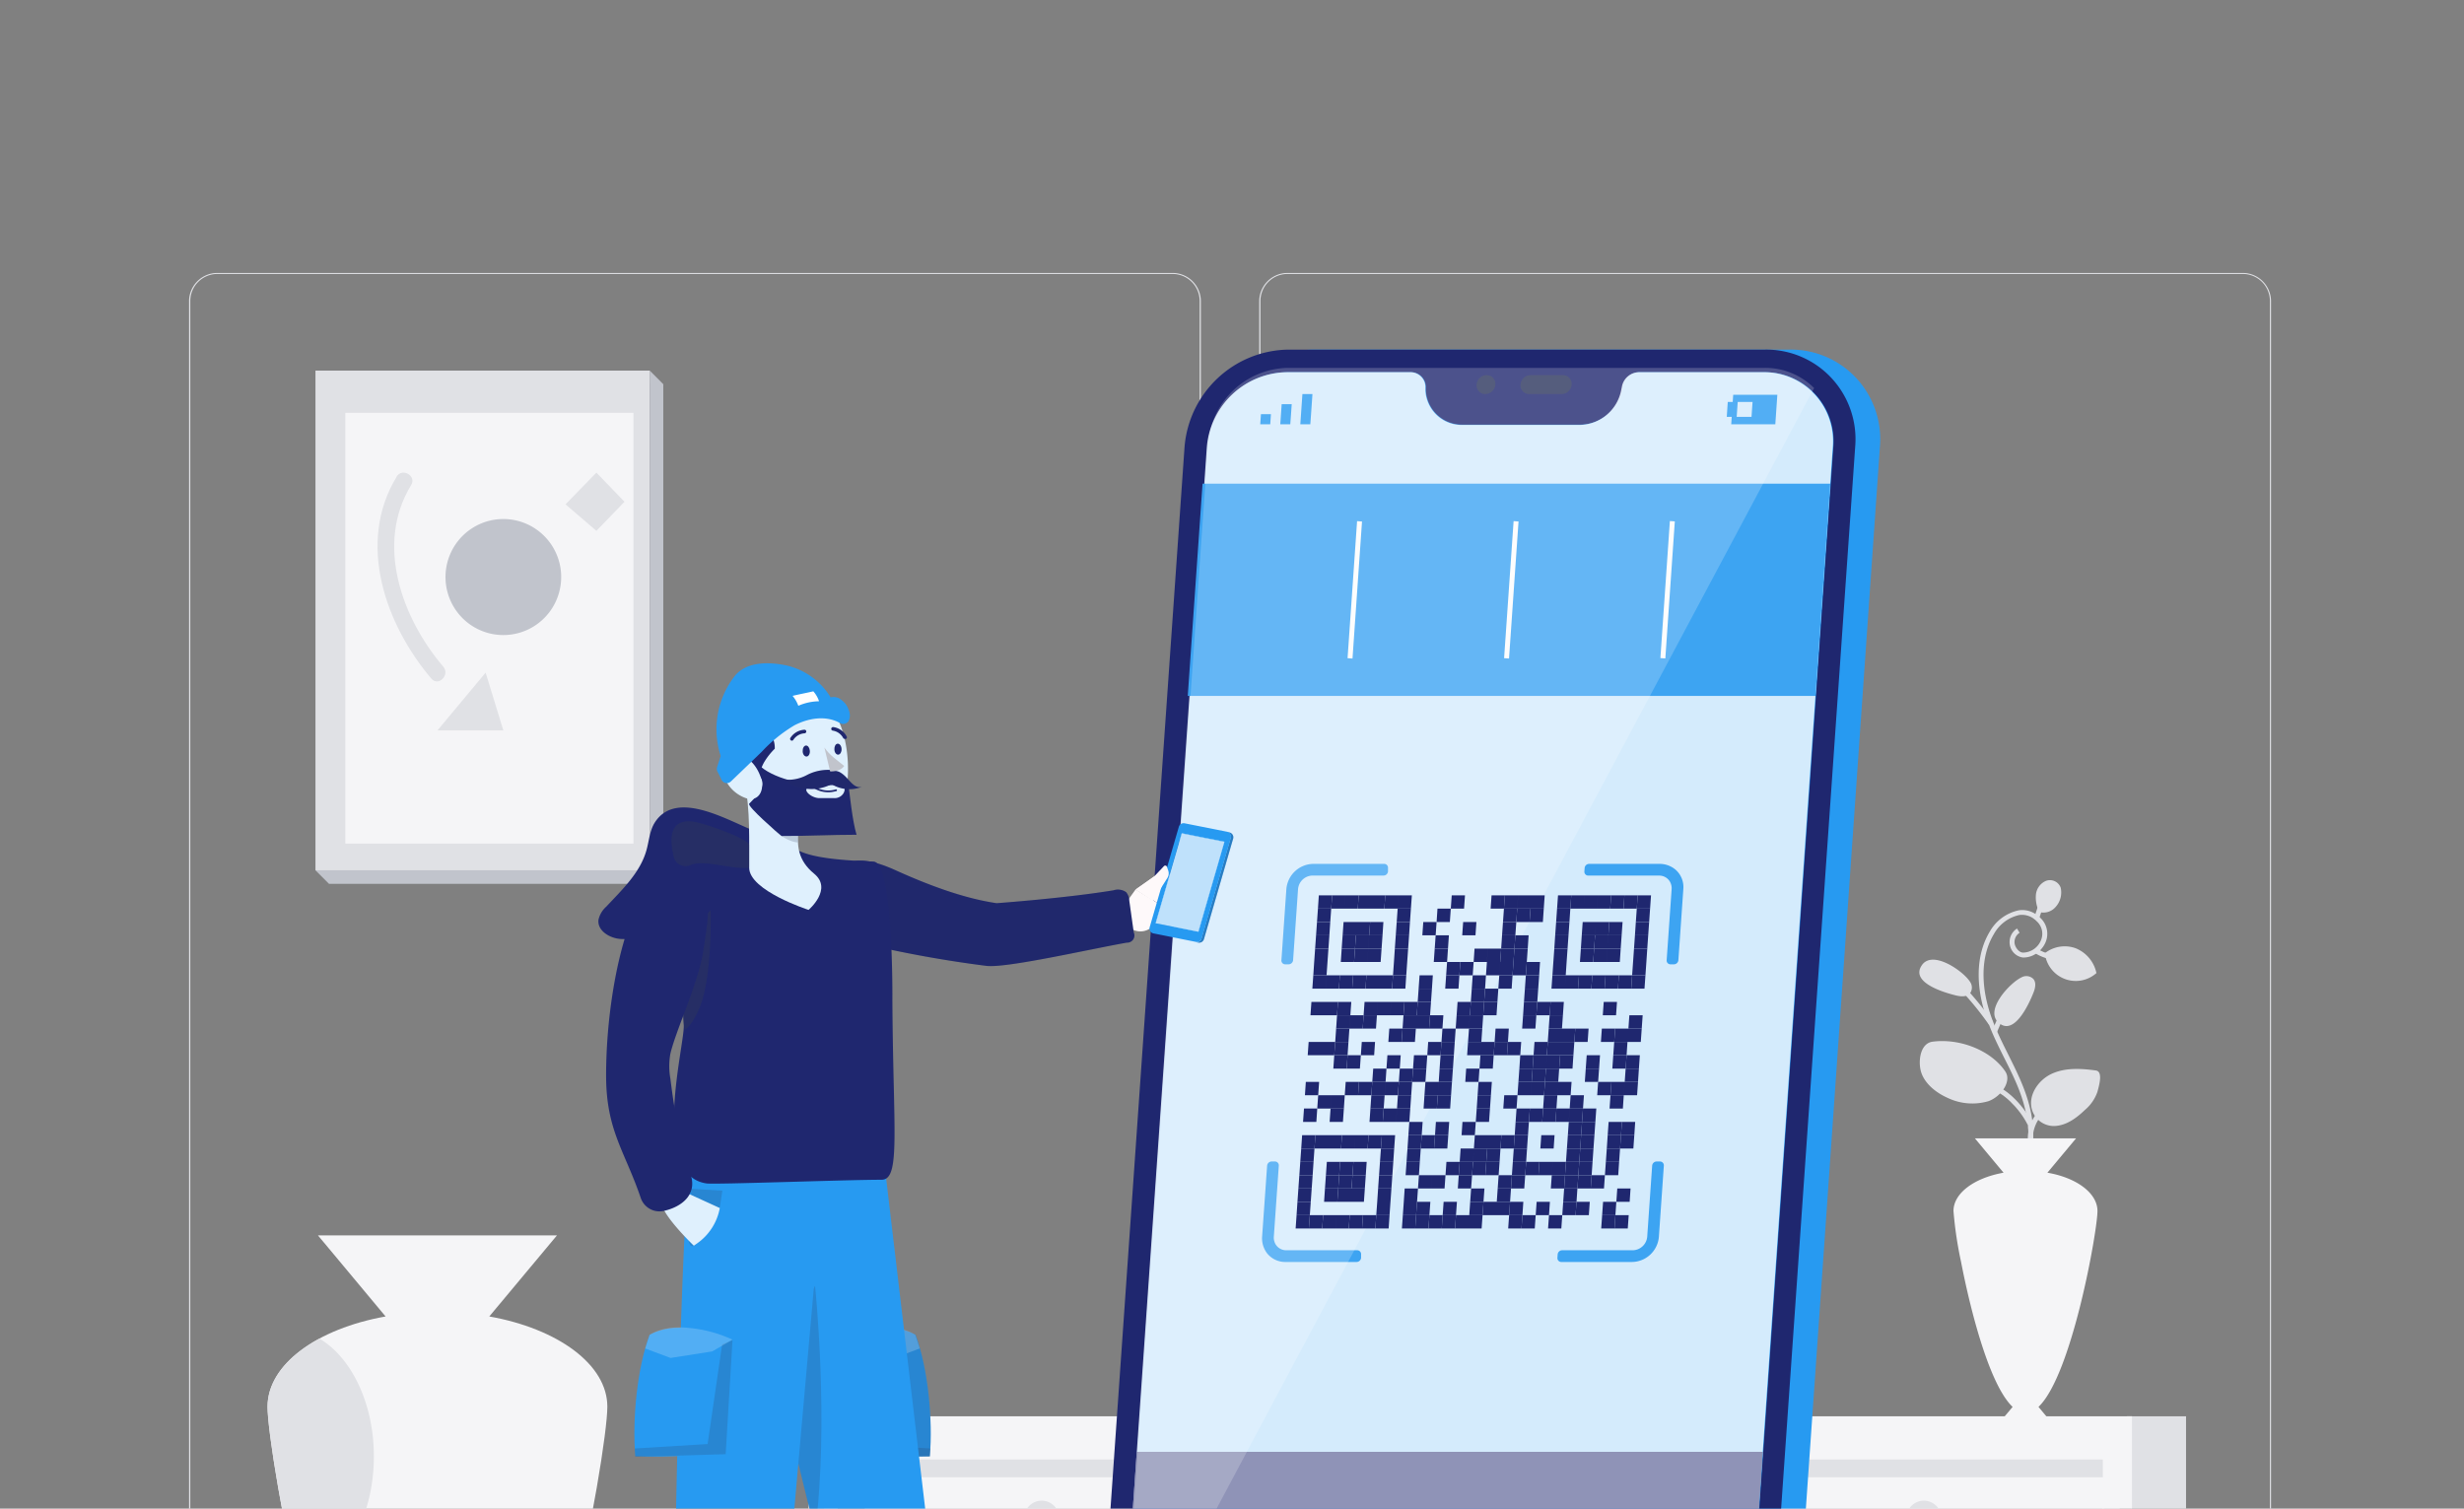 <svg width="392" height="240" viewBox="0 0 392 240" fill="none" xmlns="http://www.w3.org/2000/svg">
    <rect x="0" y="0" width="392" height="240" fill="#808080" stroke="none"/>
    <g clip-path="url(#n610fnbgaa)">
        <g clip-path="url(#w8khcxfirb)">
            <path d="M186.554 266.684H34.572a4.49 4.49 0 0 1-3.178-1.32 4.516 4.516 0 0 1-1.317-3.188V47.889a4.515 4.515 0 0 1 1.33-3.162 4.488 4.488 0 0 1 3.165-1.306h151.982a4.49 4.49 0 0 1 3.179 1.32 4.514 4.514 0 0 1 1.316 3.188v214.247a4.515 4.515 0 0 1-1.316 3.188 4.491 4.491 0 0 1-3.179 1.32zM34.572 43.579a4.3 4.3 0 0 0-3.037 1.265 4.325 4.325 0 0 0-1.261 3.045v214.287a4.325 4.325 0 0 0 1.261 3.046 4.299 4.299 0 0 0 3.037 1.265h151.982a4.297 4.297 0 0 0 3.037-1.265 4.323 4.323 0 0 0 1.261-3.046V47.889a4.323 4.323 0 0 0-1.261-3.045 4.298 4.298 0 0 0-3.037-1.265H34.572zM356.822 266.684H204.824a4.494 4.494 0 0 1-3.176-1.323 4.52 4.52 0 0 1-1.319-3.185V47.889a4.523 4.523 0 0 1 1.333-3.16 4.494 4.494 0 0 1 3.162-1.308h151.998a4.486 4.486 0 0 1 3.154 1.312 4.51 4.51 0 0 1 1.325 3.156v214.287a4.513 4.513 0 0 1-1.311 3.182 4.487 4.487 0 0 1-3.168 1.326zM204.824 43.579a4.3 4.3 0 0 0-3.037 1.265 4.323 4.323 0 0 0-1.261 3.045v214.287a4.323 4.323 0 0 0 1.261 3.046 4.299 4.299 0 0 0 3.037 1.265h151.998a4.3 4.3 0 0 0 3.037-1.265 4.327 4.327 0 0 0 1.261-3.046V47.889a4.327 4.327 0 0 0-1.261-3.045 4.301 4.301 0 0 0-3.037-1.265H204.824z" fill="#E0E1E5"/>
            <path d="M199.125 229.997h-68.018v63.561h68.018v-63.561zM337.238 229.997H199.125v62.945h138.113v-62.945zM347.778 225.315h-8.682v75.798h8.682v-75.798z" fill="#E0E1E5"/>
            <path d="M265.726 235.01h-59.871v54.995h59.871V235.01z" fill="#F5F5F7"/>
            <path d="M215.962 290.005h15.987l5.762-54.995h-15.979l-5.77 54.995zM236.042 290.005h3.18l5.762-54.995h-3.18l-5.762 54.995z" fill="#FDFDFD"/>
            <path d="M197.456 235.01h-59.87v54.995h59.87V235.01zM334.648 235.01h-59.871v54.995h59.871V235.01z" fill="#F5F5F7"/>
            <path d="M336.9 225.316H128.636v75.789h4.628v-4.263h201.274v4.247h4.636V225.3l-2.274.016zm-203.636 6.86h63.625v26.329h-63.625v-26.329zm0 57.829v-27.584h63.625v27.584h-63.625zm132.462 0H201.51v-57.829h64.208l.008 57.829zm68.844 0h-64.208v-27.584h64.176l.032 27.584zm0-31.5h-64.208v-26.329h64.176l.032 26.329z" fill="#F5F5F7"/>
            <path d="M168.505 241.532a2.797 2.797 0 0 1-1.722 2.582 2.778 2.778 0 0 1-3.038-.609 2.803 2.803 0 0 1-.599-3.048 2.792 2.792 0 0 1 2.58-1.72 2.77 2.77 0 0 1 2.569 1.726c.14.339.211.702.21 1.069zM308.853 241.532a2.8 2.8 0 0 1-1.72 2.582 2.79 2.79 0 0 1-1.61.159 2.788 2.788 0 0 1-2.189-2.196 2.799 2.799 0 0 1 1.185-2.869 2.78 2.78 0 0 1 2.615-.261 2.785 2.785 0 0 1 1.719 2.585z" fill="#E0E1E5"/>
            <path opacity=".1" d="M105.525 61.121h-53.18v79.492h53.18V61.121z" fill="#313A55"/>
            <path d="M103.368 58.958h-53.18v79.492h53.18V58.958z" fill="#E0E1E5"/>
            <path d="M100.779 65.676H54.936v68.527h45.843V65.676z" fill="#F5F5F7"/>
            <path d="M89.278 91.8c0 1.825-.54 3.61-1.55 5.127a9.206 9.206 0 0 1-4.13 3.399 9.173 9.173 0 0 1-5.316.525 9.192 9.192 0 0 1-4.712-2.525 9.255 9.255 0 0 1-1.995-10.058 9.223 9.223 0 0 1 3.39-4.142 9.183 9.183 0 0 1 11.62 1.146A9.223 9.223 0 0 1 89.28 91.8z" fill="#C1C4CC"/>
            <path d="m69.592 116.202 7.667-9.197 2.818 9.197H69.592zM63.114 75.829c-6.431 10.508-1.779 23.558 5.51 32.131 1.126 1.319 3.015-.592 1.897-1.902-6.533-7.658-10.886-19.453-5.116-28.88.913-1.476-1.41-2.826-2.315-1.35h.024zM94.882 75.19l-4.911 5.044 4.911 4.216 4.471-4.626-4.47-4.635z" fill="#E0E1E5"/>
            <path d="m103.368 58.958 2.157 2.163v79.492h-53.18l-2.157-2.163h53.18V58.958z" fill="#C1C4CC"/>
            <path d="M42.57 223.784c0-6.719 7.87-12.411 18.773-14.353l-10.76-12.9H88.61l-10.769 12.9c10.895 1.942 18.782 7.634 18.782 14.353 0 7.405-9.564 61.531-22.174 73.421l3.936 4.737H60.768l3.936-4.737c-12.57-11.89-22.135-66.016-22.135-73.421z" fill="#F5F5F7"/>
            <path d="M50.819 212.953c5.061 2.984 8.658 10.263 8.658 18.726 0 10.374-5.336 18.947-12.2 20.053-2.952-13.2-4.723-24.798-4.723-27.948.015-4.255 3.18-8.092 8.265-10.831zM325.423 149.921a3.951 3.951 0 0 1-.866 1.263 3.51 3.51 0 0 1-.654.537 3.615 3.615 0 0 1-2.086.608 2.458 2.458 0 0 1-2.078-2.061 2.544 2.544 0 0 1 1.15-2.55l.409.672a1.748 1.748 0 0 0-.787 1.736c.118.656.708 1.398 1.322 1.421a3.14 3.14 0 0 0 2.857-1.942 2.656 2.656 0 0 0-.676-3.047 3.21 3.21 0 0 0-2.748-.995 6.129 6.129 0 0 0-4.046 3.016c-1.96 3.229-1.826 7.011-1.377 9.616a23.985 23.985 0 0 0 1.488 4.966c.133.331.275.663.425.986.551 1.256 1.165 2.471 1.763 3.671 1.629 3.261 3.306 6.616 3.802 10.469.047.347.086.71.11 1.074.024.363.039.686.047 1.034v.695c.04 8.494-4.038 16.223-10.744 20.384l-.166-.837c6.164-3.947 10.044-11.369 10.115-19.271V180.3c0-.26 0-.592-.047-.884 0-.174 0-.348-.047-.521a16.554 16.554 0 0 0-.315-2.005c-.646-3.079-2.023-5.835-3.464-8.685-.834-1.673-1.684-3.371-2.361-5.155a24.594 24.594 0 0 1-.842-2.439 21.135 21.135 0 0 1-.52-2.25c-.685-3.948-.173-7.437 1.472-10.161a6.926 6.926 0 0 1 4.644-3.387 3.837 3.837 0 0 1 2.661.616c.237.148.456.323.653.521.031.021.06.045.087.071a3.465 3.465 0 0 1 .819 3.9z" fill="#E0E1E5"/>
            <path d="M322.566 178.902c-1.362-2.7-4.022-5.226-5.92-5.644l.166-.79c2.141.466 4.975 3.158 6.454 6.063l-.7.371z" fill="#E0E1E5"/>
            <path d="M323.4 181.342h-.787a6.52 6.52 0 0 1 2.063-4.919l.535.585a5.709 5.709 0 0 0-1.811 4.334zM316.434 163.034a49.434 49.434 0 0 0-5.03-6.087l.575-.545a53.4 53.4 0 0 1 5.109 6.19l-.654.442zM318.036 161.435l-1.058 2.448.722.314 1.058-2.448-.722-.314zM326.8 152.684a7.184 7.184 0 0 1-3.29-1.216l.441-.655a6.389 6.389 0 0 0 2.936 1.089l-.087.782zM324.517 143.267l-.943 2.88.748.246.943-2.88-.748-.246z" fill="#E0E1E5"/>
            <path d="M321.645 155.463a1.573 1.573 0 0 1 1.842.276c.504.592.299 1.5 0 2.227-.716 1.8-3.062 6.907-5.51 4.736-2.33-1.973 1.803-6.386 3.668-7.239zM313.404 156.174a1.58 1.58 0 0 1 0 1.863c-.52.584-1.441.513-2.197.331-1.881-.45-7.265-2.036-5.51-4.736 1.646-2.637 6.597.805 7.707 2.542zM319.024 170.455c-2.228-3.308-7.163-5.313-11.579-4.737-2.07.285-2.362 3.419-1.724 5.093.638 1.673 2.298 3.047 4.211 3.884a9.094 9.094 0 0 0 6.376.497c1.976-.679 3.802-3.134 2.716-4.737zM333.428 170.297c-2.361-.323-4.849-.466-7.006.521-2.156.987-3.825 3.442-3.148 5.732a3.626 3.626 0 0 0 3.896 2.558c1.755-.182 3.259-1.319 4.534-2.542a6.621 6.621 0 0 0 1.968-2.842c.307-1.129.913-3.269-.244-3.427zM324.431 145.089a5.185 5.185 0 0 1-.535-2.779 2.672 2.672 0 0 1 1.622-2.186 1.82 1.82 0 0 1 2.314 1.081 3.425 3.425 0 0 1-.787 3.063 2.547 2.547 0 0 1-2.614.821zM333.522 154.8a4.93 4.93 0 0 1-5.06.927 4.94 4.94 0 0 1-2.142-1.601 4.97 4.97 0 0 1-1-2.484 5.106 5.106 0 0 1 4.896-.79 5.461 5.461 0 0 1 3.306 3.948z" fill="#E0E1E5"/>
            <path d="m324.305 223.816 1.685 2.021h-7.494l1.693-2.021c-3.503-3.308-6.447-14.274-8.061-22.342l-.165-.837a61.23 61.23 0 0 1-1.181-7.982c0-2.858 3.346-5.274 7.966-6.095l-4.565-5.471h16.105l-4.566 5.471c4.621.79 7.966 3.237 7.966 6.095 0 3.134-4.054 26.1-9.383 31.161z" fill="#F5F5F7"/>
            <path d="M269.873 268.287h-75.794a14.191 14.191 0 0 1-10.612-4.546 14.274 14.274 0 0 1-3.754-10.944L192.387 71.1a16.875 16.875 0 0 1 5.279-10.947 16.781 16.781 0 0 1 11.251-4.535h75.794c1.987-.03 3.958.36 5.786 1.142a14.21 14.21 0 0 1 4.826 3.399 14.277 14.277 0 0 1 3.754 10.94l-12.673 181.698a16.883 16.883 0 0 1-5.28 10.95 16.788 16.788 0 0 1-11.251 4.54z" fill="#279AF1"/>
            <path d="M265.938 268.287h-75.795a14.187 14.187 0 0 1-10.611-4.546 14.287 14.287 0 0 1-3.754-10.944L188.451 71.1a16.871 16.871 0 0 1 5.28-10.947 16.779 16.779 0 0 1 11.25-4.535h75.795a14.172 14.172 0 0 1 10.611 4.54 14.282 14.282 0 0 1 3.754 10.941l-12.673 181.698a16.882 16.882 0 0 1-5.279 10.95 16.79 16.79 0 0 1-11.251 4.54z" fill="#1F276F"/>
            <path d="M280.515 59.21h-19.678a2.799 2.799 0 0 0-2.7 2.243l-.118.623a6.86 6.86 0 0 1-2.336 3.905 6.822 6.822 0 0 1-4.261 1.574h-18.749A5.735 5.735 0 0 1 228.651 66a5.77 5.77 0 0 1-1.811-3.923v-.623a2.372 2.372 0 0 0-.735-1.594 2.357 2.357 0 0 0-1.627-.648H204.8a12.936 12.936 0 0 0-8.662 3.498 13.012 13.012 0 0 0-4.067 8.43l-12.673 181.698a11.006 11.006 0 0 0 2.893 8.432 10.935 10.935 0 0 0 8.175 3.505h75.794a12.935 12.935 0 0 0 8.664-3.502 13.01 13.01 0 0 0 4.064-8.435L291.661 71.14a11.01 11.01 0 0 0-2.918-8.46 10.953 10.953 0 0 0-3.746-2.613 10.918 10.918 0 0 0-4.482-.856z" fill="#279AF1"/>
            <path opacity=".8" d="m291.583 71.108-12.665 181.697a13.024 13.024 0 0 1-4.072 8.431 12.946 12.946 0 0 1-8.665 3.498h-75.794a10.906 10.906 0 0 1-8.175-3.497 10.978 10.978 0 0 1-2.884-8.432l12.665-181.697a13.01 13.01 0 0 1 4.076-8.41 12.94 12.94 0 0 1 8.652-3.488H224.4a2.368 2.368 0 0 1 2.361 2.25v.616a5.785 5.785 0 0 0 1.8 3.949 5.752 5.752 0 0 0 4.033 1.577h18.726a6.802 6.802 0 0 0 4.271-1.591 6.842 6.842 0 0 0 2.318-3.935l.126-.616a2.798 2.798 0 0 1 2.786-2.25H280.5a10.952 10.952 0 0 1 8.17 3.486 10.998 10.998 0 0 1 2.913 8.412z" fill="#fff"/>
            <path d="m280.437 230.968-1.519 21.837a13.022 13.022 0 0 1-4.072 8.431 12.946 12.946 0 0 1-8.664 3.498h-75.795a10.93 10.93 0 0 1-8.175-3.497 10.986 10.986 0 0 1-2.884-8.432l1.519-21.837h99.59z" fill="#1F276F"/>
            <path opacity=".5" d="m280.437 230.968-1.519 21.837a13.022 13.022 0 0 1-4.072 8.431 12.946 12.946 0 0 1-8.664 3.498h-75.795a10.93 10.93 0 0 1-8.175-3.497 10.986 10.986 0 0 1-2.884-8.432l1.519-21.837h99.59z" fill="#fff"/>
            <g opacity=".7" fill="#313A55">
                <path d="M237.891 61.184a1.63 1.63 0 0 1-1.574 1.508 1.37 1.37 0 0 1-1.037-.44 1.39 1.39 0 0 1-.364-1.068 1.629 1.629 0 0 1 1.574-1.508 1.377 1.377 0 0 1 1.401 1.508zM248.675 59.676h-5.164a1.636 1.636 0 0 0-1.613 1.508 1.388 1.388 0 0 0 1.401 1.508h5.163a1.636 1.636 0 0 0 1.575-1.508 1.393 1.393 0 0 0-.809-1.387 1.372 1.372 0 0 0-.553-.12z"/>
            </g>
            <path d="M200.494 67.492h1.59l.11-1.603h-1.59l-.11 1.603zM203.793 65.89l-.11 1.602h1.59l.118-1.603.11-1.595h-1.598l-.11 1.595zM207.201 62.692l-.11 1.602-.111 1.595-.11 1.603h1.59l.118-1.603.11-1.594.111-1.603h-1.598zM275.738 62.802l-.079 1.145h-.787l-.157 2.368h.787l-.079 1.177h7.014l.323-4.69h-7.022zm2.913 3.513h-2.362l.165-2.368h2.362l-.165 2.368z" fill="#279AF1"/>
            <path d="M205.012 153.41h-.535a.603.603 0 0 1-.614-.663l.787-11.313a4.383 4.383 0 0 1 1.372-2.829 4.355 4.355 0 0 1 2.91-1.174h11.272a.603.603 0 0 1 .584.412.595.595 0 0 1 .03.251v.529a.713.713 0 0 1-.223.472.702.702 0 0 1-.485.191h-11.312a2.361 2.361 0 0 0-2.29 2.148l-.787 11.313a.728.728 0 0 1-.709.663zM247.77 200.1l.04-.537a.716.716 0 0 1 .7-.663h11.249a2.359 2.359 0 0 0 2.298-2.148l.787-11.313a.723.723 0 0 1 .226-.47.71.71 0 0 1 .483-.193h.527a.608.608 0 0 1 .457.194.612.612 0 0 1 .165.469l-.787 11.313a4.375 4.375 0 0 1-1.365 2.834 4.346 4.346 0 0 1-2.909 1.177h-11.257a.616.616 0 0 1-.614-.663zM266.3 153.411h-.535a.62.62 0 0 1-.455-.195.6.6 0 0 1-.159-.469l.787-11.226a2.14 2.14 0 0 0-.284-1.287 1.95 1.95 0 0 0-.73-.696 1.953 1.953 0 0 0-.978-.243h-11.272a.616.616 0 0 1-.614-.663l.04-.537a.72.72 0 0 1 .708-.663h11.123a3.926 3.926 0 0 1 2.644.931 3.678 3.678 0 0 1 1.228 3.079l-.787 11.305a.728.728 0 0 1-.716.664zM204.509 200.763a3.686 3.686 0 0 1-2.976-1.445 3.955 3.955 0 0 1-.732-2.715l.787-11.163a.728.728 0 0 1 .709-.664h.535a.61.61 0 0 1 .581.413.63.63 0 0 1 .033.251l-.787 11.242c-.044.445.055.893.283 1.279a1.968 1.968 0 0 0 1.7.939h11.272a.608.608 0 0 1 .457.194.618.618 0 0 1 .165.469v.537a.722.722 0 0 1-.708.663h-11.319zM288.821 110.708h-99.858l2.353-33.766h99.858l-2.353 33.766z" fill="#3DA4F2"/>
            <path opacity=".2" d="M179.532 252.166a11.14 11.14 0 0 0 .59 4.577 11.089 11.089 0 0 0 2.394 3.941L288.608 61.737a10.99 10.99 0 0 0-7.872-3.213h-75.802a12.95 12.95 0 0 0-8.66 3.505 13.022 13.022 0 0 0-4.068 8.431l-12.674 181.706z" fill="#fff"/>
            <path d="m215.898 82.909-1.512 21.799.785.055 1.512-21.8-.785-.054zM240.8 82.906l-1.512 21.8.785.054 1.513-21.8-.786-.054zM265.663 82.89l-1.509 21.801.786.055 1.508-21.8-.785-.055z" fill="#FDFDFD"/>
            <path d="m209.815 142.437-.142 2.116h2.109l.15-2.116h-2.117z" fill="#1F276F"/>
            <path d="m211.932 142.437-.15 2.116h2.118l.141-2.116h-2.109zM214.042 142.437l-.142 2.116h2.11l.15-2.116h-2.118z" fill="#1F276F"/>
            <path d="m216.159 142.437-.149 2.116h2.117l.142-2.116h-2.11zM218.269 142.437l-.142 2.116h2.11l.149-2.116h-2.117z" fill="#1F276F"/>
            <path d="m220.386 142.437-.15 2.116h2.118l.149-2.116h-2.117zM222.504 142.437l-.15 2.116h2.11l.15-2.116h-2.11zM230.957 142.437l-.149 2.116h2.109l.15-2.116h-2.11zM237.294 142.437l-.149 2.116h2.117l.15-2.116h-2.118z" fill="#1F276F"/>
            <path d="m239.411 142.437-.149 2.116h2.109l.15-2.116h-2.11zM241.522 142.437l-.15 2.116h2.117l.15-2.116h-2.117zM243.639 142.437l-.15 2.116h2.11l.149-2.116h-2.109zM247.865 142.437l-.149 2.116h2.109l.15-2.116h-2.11z" fill="#1F276F"/>
            <path d="m249.975 142.437-.15 2.116h2.118l.149-2.116h-2.117zM252.093 142.437l-.15 2.116h2.118l.141-2.116h-2.109zM254.202 142.437l-.141 2.116h2.109l.15-2.116h-2.118z" fill="#1F276F"/>
            <path d="m256.319 142.437-.149 2.116h2.117l.142-2.116h-2.11z" fill="#1F276F"/>
            <path d="m258.429 142.437-.142 2.116h2.11l.149-2.116h-2.117z" fill="#1F276F"/>
            <path d="m260.546 142.437-.15 2.116h2.118l.149-2.116h-2.117zM209.673 144.553l-.15 2.123h2.11l.15-2.123h-2.11zM222.354 144.553l-.15 2.123h2.11l.149-2.123h-2.109zM228.691 144.553l-.142 2.123h2.109l.15-2.123h-2.117zM239.262 144.553l-.15 2.123h2.118l.141-2.123h-2.109z" fill="#1F276F"/>
            <path d="m241.371 144.553-.142 2.123h2.11l.15-2.123h-2.118z" fill="#1F276F"/>
            <path d="m243.489 144.553-.149 2.123h2.117l.142-2.123h-2.11zM247.716 144.553l-.15 2.123h2.118l.142-2.123h-2.11zM260.397 144.553l-.15 2.123h2.118l.149-2.123h-2.117zM209.524 146.676l-.15 2.116h2.117l.142-2.116h-2.109zM213.75 146.676l-.149 2.116h2.117l.142-2.116h-2.11zM215.86 146.676l-.141 2.116h2.109l.15-2.116h-2.118z" fill="#1F276F"/>
            <path d="m217.978 146.676-.15 2.116h2.118l.141-2.116h-2.109zM222.204 146.676l-.149 2.116h2.117l.142-2.116h-2.11zM226.432 146.676l-.15 2.116h2.118l.149-2.116h-2.117zM232.776 146.676l-.15 2.116h2.11l.149-2.116h-2.109zM239.112 146.676l-.149 2.116h2.117l.15-2.116h-2.118zM247.567 146.676l-.15 2.116h2.117l.15-2.116h-2.117zM251.793 146.676l-.149 2.116h2.117l.15-2.116h-2.118zM253.911 146.676l-.149 2.116h2.117l.142-2.116h-2.11z" fill="#1F276F"/>
            <path d="m256.021 146.676-.142 2.116h2.109l.15-2.116h-2.117zM260.247 146.676l-.142 2.116h2.11l.15-2.116h-2.118zM209.374 148.792l-.149 2.124h2.117l.15-2.124h-2.118zM213.601 148.792l-.15 2.124h2.118l.149-2.124h-2.117z" fill="#1F276F"/>
            <path d="m215.718 148.792-.15 2.124h2.11l.149-2.124h-2.109zM217.828 148.792l-.149 2.124h2.117l.15-2.124h-2.118zM222.055 148.792l-.15 2.124h2.118l.149-2.124h-2.117zM228.4 148.792l-.15 2.124h2.11l.149-2.124H228.4zM238.963 148.792l-.142 2.124h2.11l.149-2.124h-2.117z" fill="#1F276F"/>
            <path d="m241.08 148.792-.149 2.124h2.117l.142-2.124h-2.11zM247.417 148.792l-.142 2.124h2.11l.15-2.124h-2.118zM251.644 148.792l-.142 2.124h2.11l.149-2.124h-2.117z" fill="#1F276F"/>
            <path d="m253.761 148.792-.15 2.124h2.118l.149-2.124h-2.117zM255.879 148.792l-.15 2.124h2.11l.15-2.124h-2.11zM260.106 148.792l-.15 2.124h2.11l.149-2.124h-2.109zM209.225 150.916l-.15 2.116h2.118l.149-2.116h-2.117zM213.451 150.916l-.141 2.116h2.109l.15-2.116h-2.118z" fill="#1F276F"/>
            <path d="m215.568 150.916-.149 2.116h2.117l.142-2.116h-2.11zM217.679 150.916l-.142 2.116h2.11l.149-2.116h-2.117zM221.905 150.916l-.141 2.116h2.109l.15-2.116h-2.118zM228.25 150.916l-.149 2.116h2.117l.142-2.116h-2.11zM234.586 150.916l-.142 2.116h2.11l.149-2.116h-2.117zM236.704 150.916l-.149 2.116h2.117l.15-2.116h-2.118z" fill="#1F276F"/>
            <path d="m238.821 150.916-.149 2.116h2.109l.15-2.116h-2.11z" fill="#1F276F"/>
            <path d="m240.931 150.916-.15 2.116h2.118l.149-2.116h-2.117zM247.276 150.916l-.15 2.116h2.11l.149-2.116h-2.109zM251.502 150.916l-.149 2.116h2.109l.15-2.116h-2.11z" fill="#1F276F"/>
            <path d="m253.611 150.916-.149 2.116h2.117l.15-2.116h-2.118zM255.73 150.916l-.15 2.116h2.118l.141-2.116h-2.109zM259.956 150.916l-.149 2.116h2.117l.142-2.116h-2.11zM209.075 153.032l-.141 2.123h2.109l.15-2.123h-2.118zM221.764 153.032l-.15 2.123h2.11l.149-2.123h-2.109zM230.218 153.032l-.15 2.123h2.11l.149-2.123h-2.109z" fill="#1F276F"/>
            <path d="m232.327 153.032-.149 2.123h2.117l.15-2.123h-2.118zM236.554 153.032l-.15 2.123h2.118l.149-2.123h-2.117zM238.672 153.032l-.15 2.123h2.11l.15-2.123h-2.11z" fill="#1F276F"/>
            <path d="m240.781 153.032-.149 2.123h2.117l.15-2.123h-2.118z" fill="#1F276F"/>
            <path d="m242.899 153.032-.15 2.123h2.117l.142-2.123h-2.109zM247.126 153.032l-.149 2.123h2.117l.142-2.123h-2.11zM259.807 153.032l-.15 2.123h2.118l.149-2.123h-2.117zM208.933 155.155l-.15 2.124h2.11l.149-2.124h-2.109zM211.043 155.155l-.149 2.124h2.117l.15-2.124h-2.118z" fill="#1F276F"/>
            <path d="m213.16 155.155-.149 2.124h2.109l.15-2.124h-2.11z" fill="#1F276F"/>
            <path d="m215.27 155.155-.15 2.124h2.118l.149-2.124h-2.117z" fill="#1F276F"/>
            <path d="m217.387 155.155-.15 2.124h2.118l.141-2.124h-2.109zM219.497 155.155l-.142 2.124h2.11l.15-2.124h-2.118z" fill="#1F276F"/>
            <path d="m221.614 155.155-.149 2.124h2.117l.142-2.124h-2.11zM225.841 155.155l-.15 2.124h2.118l.142-2.124h-2.11zM230.069 155.155l-.15 2.124h2.117l.142-2.124h-2.109zM234.295 155.155l-.149 2.124h2.117l.142-2.124h-2.11zM238.522 155.155l-.15 2.124h2.118l.141-2.124h-2.109zM242.749 155.155l-.149 2.124h2.117l.15-2.124h-2.118zM246.976 155.155l-.15 2.124h2.118l.149-2.124h-2.117zM249.094 155.155l-.15 2.124h2.11l.149-2.124h-2.109z" fill="#1F276F"/>
            <path d="m251.203 155.155-.149 2.124h2.117l.15-2.124h-2.118z" fill="#1F276F"/>
            <path d="m253.32 155.155-.149 2.124h2.109l.15-2.124h-2.11z" fill="#1F276F"/>
            <path d="m255.43 155.155-.15 2.124h2.118l.149-2.124h-2.117z" fill="#1F276F"/>
            <path d="m257.547 155.155-.15 2.124h2.118l.142-2.124h-2.11z" fill="#1F276F"/>
            <path d="m259.657 155.155-.141 2.124h2.109l.15-2.124h-2.118zM225.692 157.279l-.15 2.116h2.117l.15-2.116h-2.117zM234.146 157.279l-.15 2.116h2.118l.149-2.116h-2.117z" fill="#1F276F"/>
            <path d="m236.263 157.279-.15 2.116h2.11l.149-2.116h-2.109zM242.6 157.279l-.15 2.116h2.118l.149-2.116H242.6zM208.634 159.395l-.15 2.124h2.118l.149-2.124h-2.117zM210.751 159.395l-.149 2.124h2.109l.15-2.124h-2.11z" fill="#1F276F"/>
            <path d="m212.861 159.395-.149 2.124h2.117l.15-2.124h-2.118zM217.088 159.395l-.15 2.124h2.118l.149-2.124h-2.117zM219.205 159.395l-.149 2.124h2.117l.142-2.124h-2.11zM221.316 159.395l-.142 2.124h2.109l.15-2.124h-2.117z" fill="#1F276F"/>
            <path d="m223.433 159.395-.15 2.124h2.118l.141-2.124h-2.109z" fill="#1F276F"/>
            <path d="m225.542 159.395-.142 2.124h2.11l.15-2.124h-2.118zM231.887 159.395l-.15 2.124h2.118l.141-2.124h-2.109z" fill="#1F276F"/>
            <path d="m233.996 159.395-.142 2.124h2.11l.15-2.124h-2.118z" fill="#1F276F"/>
            <path d="m236.113 159.395-.149 2.124h2.117l.142-2.124h-2.11zM242.45 159.395l-.141 2.124h2.109l.15-2.124h-2.118z" fill="#1F276F"/>
            <path d="m244.568 159.395-.15 2.124h2.117l.15-2.124h-2.117z" fill="#1F276F"/>
            <path d="m246.685 159.395-.15 2.124h2.11l.149-2.124h-2.109zM255.139 159.395l-.15 2.124h2.11l.149-2.124h-2.109zM212.711 161.519l-.142 2.115h2.11l.149-2.115h-2.117zM214.829 161.519l-.149 2.115h2.117l.142-2.115h-2.11z" fill="#1F276F"/>
            <path d="m216.939 161.519-.142 2.115h2.109l.15-2.115h-2.117zM223.283 161.519l-.149 2.115h2.117l.15-2.115h-2.118zM225.401 161.519l-.15 2.115h2.11l.149-2.115h-2.109z" fill="#1F276F"/>
            <path d="m227.51 161.519-.15 2.115h2.118l.149-2.115h-2.117zM231.736 161.519l-.149 2.115h2.117l.15-2.115h-2.118zM233.855 161.519l-.15 2.115h2.11l.149-2.115h-2.109zM242.309 161.519l-.15 2.115h2.11l.149-2.115h-2.109zM246.535 161.519l-.149 2.115h2.109l.15-2.115h-2.11zM259.216 161.519l-.15 2.115h2.118l.149-2.115h-2.117zM212.569 163.634l-.149 2.124h2.109l.15-2.124h-2.11zM221.024 163.634l-.15 2.124h2.11l.149-2.124h-2.109z" fill="#1F276F"/>
            <path d="m223.133 163.634-.15 2.124h2.118l.149-2.124h-2.117zM229.478 163.634l-.15 2.124h2.11l.149-2.124h-2.109zM233.705 163.634l-.149 2.124h2.117l.142-2.124h-2.11zM237.932 163.634l-.15 2.124h2.118l.141-2.124h-2.109zM246.386 163.634l-.15 2.124h2.118l.141-2.124h-2.109zM248.495 163.634l-.141 2.124h2.109l.15-2.124h-2.118z" fill="#1F276F"/>
            <path d="m250.612 163.634-.149 2.124h2.117l.15-2.124h-2.118zM254.84 163.634l-.15 2.124h2.118l.149-2.124h-2.117z" fill="#1F276F"/>
            <path d="m256.957 163.634-.149 2.124h2.109l.15-2.124h-2.11zM259.067 163.634l-.15 2.124h2.117l.15-2.124h-2.117zM208.194 165.758l-.15 2.116h2.117l.142-2.116h-2.109zM210.303 165.758l-.142 2.116h2.11l.149-2.116h-2.117z" fill="#1F276F"/>
            <path d="m212.42 165.758-.149 2.116h2.117l.142-2.116h-2.11zM216.648 165.758l-.15 2.116h2.117l.142-2.116h-2.109zM227.211 165.758l-.142 2.116h2.11l.149-2.116h-2.117z" fill="#1F276F"/>
            <path d="m229.328 165.758-.149 2.116h2.117l.142-2.116h-2.11zM233.555 165.758l-.15 2.116h2.118l.149-2.116h-2.117zM235.673 165.758l-.15 2.116h2.11l.15-2.116h-2.11z" fill="#1F276F"/>
            <path d="m237.782 165.758-.149 2.116h2.117l.15-2.116h-2.118z" fill="#1F276F"/>
            <path d="m239.9 165.758-.15 2.116h2.11l.149-2.116H239.9zM244.126 165.758l-.149 2.116h2.109l.15-2.116h-2.11z" fill="#1F276F"/>
            <path d="m246.236 165.758-.149 2.116h2.117l.15-2.116h-2.118zM248.354 165.758l-.15 2.116h2.11l.149-2.116h-2.109zM256.808 165.758l-.15 2.116h2.118l.141-2.116h-2.109zM212.271 167.874l-.15 2.124h2.118l.149-2.124h-2.117z" fill="#1F276F"/>
            <path d="m214.388 167.874-.15 2.124h2.11l.149-2.124h-2.109zM220.725 167.874l-.15 2.124h2.118l.149-2.124h-2.117zM224.951 167.874l-.149 2.124h2.117l.15-2.124h-2.118zM229.179 167.874l-.15 2.124h2.118l.149-2.124h-2.117zM235.523 167.874l-.15 2.124h2.117l.142-2.124h-2.109zM241.859 167.874l-.141 2.124h2.109l.15-2.124h-2.118z" fill="#1F276F"/>
            <path d="m243.977 167.874-.15 2.124h2.118l.141-2.124h-2.109zM246.087 167.874l-.142 2.124h2.11l.149-2.124h-2.117z" fill="#1F276F"/>
            <path d="m248.204 167.874-.149 2.124h2.117l.142-2.124h-2.11zM252.431 167.874l-.15 2.124h2.118l.149-2.124h-2.117zM256.658 167.874l-.149 2.124h2.117l.15-2.124h-2.118z" fill="#1F276F"/>
            <path d="m258.776 167.874-.15 2.124h2.11l.149-2.124h-2.109zM218.466 169.998l-.15 2.115h2.118l.142-2.115h-2.11zM222.693 169.998l-.15 2.115h2.117l.142-2.115h-2.109z" fill="#1F276F"/>
            <path d="m224.802 169.998-.142 2.115h2.11l.149-2.115h-2.117zM229.029 169.998l-.141 2.115h2.109l.15-2.115h-2.118zM233.256 169.998l-.142 2.115h2.11l.149-2.115h-2.117zM241.718 169.998l-.15 2.115h2.11l.149-2.115h-2.109z" fill="#1F276F"/>
            <path d="m243.827 169.998-.149 2.115h2.117l.15-2.115h-2.118z" fill="#1F276F"/>
            <path d="m245.944 169.998-.149 2.115h2.109l.15-2.115h-2.11zM252.281 169.998l-.149 2.115h2.117l.15-2.115h-2.118zM258.626 169.998l-.149 2.115h2.117l.142-2.115h-2.11zM207.744 172.113l-.141 2.124h2.109l.15-2.124h-2.118zM214.089 172.113l-.15 2.124h2.118l.149-2.124h-2.117z" fill="#1F276F"/>
            <path d="m216.206 172.113-.149 2.124h2.109l.15-2.124h-2.11z" fill="#1F276F"/>
            <path d="m218.316 172.113-.15 2.124h2.117l.15-2.124h-2.117zM220.434 172.113l-.15 2.124h2.11l.149-2.124h-2.109z" fill="#1F276F"/>
            <path d="m222.543 172.113-.149 2.124h2.117l.15-2.124h-2.118zM226.77 172.113l-.15 2.124h2.118l.149-2.124h-2.117zM228.888 172.113l-.15 2.124h2.11l.149-2.124h-2.109zM235.224 172.113l-.15 2.124h2.118l.149-2.124h-2.117zM241.569 172.113l-.15 2.124h2.117l.142-2.124h-2.109zM243.678 172.113l-.142 2.124h2.11l.149-2.124h-2.117z" fill="#1F276F"/>
            <path d="m245.795 172.113-.149 2.124h2.117l.142-2.124h-2.11zM247.905 172.113l-.141 2.124h2.109l.15-2.124h-2.118zM254.249 172.113l-.149 2.124h2.117l.15-2.124h-2.118z" fill="#1F276F"/>
            <path d="m256.366 172.113-.149 2.124h2.109l.15-2.124h-2.11zM258.477 172.113l-.15 2.124h2.118l.149-2.124h-2.117zM209.712 174.237l-.15 2.116h2.118l.149-2.116h-2.117zM211.83 174.237l-.149 2.116h2.117l.142-2.116h-2.11zM218.166 174.237l-.142 2.116h2.11l.15-2.116h-2.118zM222.394 174.237l-.142 2.116h2.11l.149-2.116h-2.117zM226.62 174.237l-.141 2.116h2.109l.15-2.116h-2.118z" fill="#1F276F"/>
            <path d="m228.737 174.237-.149 2.116h2.117l.142-2.116h-2.11zM235.074 174.237l-.141 2.116h2.109l.15-2.116h-2.118zM239.31 174.237l-.15 2.116h2.11l.149-2.116h-2.109zM245.646 174.237l-.15 2.116h2.118l.149-2.116h-2.117zM249.873 174.237l-.149 2.116h2.117l.15-2.116h-2.118zM256.217 174.237l-.15 2.116h2.118l.141-2.116h-2.109zM207.453 176.353l-.149 2.124h2.117l.142-2.124h-2.11zM211.681 176.353l-.15 2.124h2.118l.149-2.124h-2.117zM218.025 176.353l-.15 2.124h2.11l.149-2.124h-2.109z" fill="#1F276F"/>
            <path d="m220.134 176.353-.15 2.124h2.118l.149-2.124h-2.117zM222.252 176.353l-.149 2.124h2.109l.15-2.124h-2.11zM234.933 176.353l-.15 2.124h2.11l.149-2.124h-2.109zM241.27 176.353l-.15 2.124h2.118l.149-2.124h-2.117z" fill="#1F276F"/>
            <path d="m243.387 176.353-.15 2.124h2.118l.141-2.124h-2.109z" fill="#1F276F"/>
            <path d="m245.496 176.353-.142 2.124h2.11l.15-2.124h-2.118z" fill="#1F276F"/>
            <path d="m247.613 176.353-.149 2.124h2.117l.142-2.124h-2.11zM249.724 176.353l-.142 2.124h2.11l.149-2.124h-2.117z" fill="#1F276F"/>
            <path d="m251.841 176.353-.15 2.124h2.118l.149-2.124h-2.117zM224.212 178.477l-.15 2.115h2.118l.149-2.115h-2.117zM228.439 178.477l-.142 2.115h2.109l.15-2.115h-2.117zM232.666 178.477l-.142 2.115h2.11l.15-2.115h-2.118zM241.119 178.477l-.141 2.115h2.109l.15-2.115h-2.118zM249.581 178.477l-.149 2.115h2.109l.15-2.115h-2.11z" fill="#1F276F"/>
            <path d="m251.692 178.477-.15 2.115h2.117l.15-2.115h-2.117zM255.918 178.477l-.149 2.115h2.117l.15-2.115h-2.118z" fill="#1F276F"/>
            <path d="m258.035 178.477-.149 2.115h2.117l.142-2.115h-2.11zM207.154 180.592l-.141 2.124h2.109l.15-2.124h-2.118z" fill="#1F276F"/>
            <path d="m209.272 180.592-.15 2.124h2.117l.142-2.124h-2.109zM211.381 180.592l-.142 2.124h2.11l.149-2.124h-2.117z" fill="#1F276F"/>
            <path d="m213.498 180.592-.149 2.124h2.117l.142-2.124h-2.11zM215.608 180.592l-.141 2.124h2.109l.15-2.124h-2.118z" fill="#1F276F"/>
            <path d="m217.726 180.592-.15 2.124h2.118l.149-2.124h-2.117z" fill="#1F276F"/>
            <path d="m219.843 180.592-.15 2.124h2.11l.149-2.124h-2.109zM224.063 180.592l-.142 2.124h2.109l.15-2.124h-2.117z" fill="#1F276F"/>
            <path d="m226.18 180.592-.15 2.124h2.118l.149-2.124h-2.117z" fill="#1F276F"/>
            <path d="m228.297 180.592-.15 2.124h2.11l.15-2.124h-2.11zM234.634 180.592l-.15 2.124h2.118l.149-2.124h-2.117zM236.751 180.592l-.149 2.124h2.109l.15-2.124h-2.11z" fill="#1F276F"/>
            <path d="m238.86 180.592-.149 2.124h2.117l.15-2.124h-2.118z" fill="#1F276F"/>
            <path d="m240.978 180.592-.15 2.124h2.11l.149-2.124h-2.109zM245.205 180.592l-.149 2.124h2.117l.142-2.124h-2.11zM249.432 180.592l-.15 2.124h2.118l.141-2.124h-2.109z" fill="#1F276F"/>
            <path d="m251.541 180.592-.142 2.124h2.11l.15-2.124h-2.118zM255.769 180.592l-.142 2.124h2.11l.149-2.124h-2.117z" fill="#1F276F"/>
            <path d="m257.886 180.592-.15 2.124h2.118l.149-2.124h-2.117zM207.013 182.716l-.15 2.116h2.11l.149-2.116h-2.109zM219.694 182.716l-.15 2.116h2.117l.142-2.116h-2.109zM223.92 182.716l-.149 2.116h2.109l.15-2.116h-2.11zM232.374 182.716l-.149 2.116h2.117l.142-2.116h-2.11zM234.484 182.716l-.141 2.116h2.109l.15-2.116h-2.118z" fill="#1F276F"/>
            <path d="m236.602 182.716-.15 2.116h2.118l.141-2.116h-2.109zM240.828 182.716l-.149 2.116h2.117l.142-2.116h-2.11zM249.282 182.716l-.149 2.116h2.117l.15-2.116h-2.118z" fill="#1F276F"/>
            <path d="m251.4 182.716-.15 2.116h2.11l.149-2.116H251.4zM255.627 182.716l-.149 2.116h2.109l.15-2.116h-2.11zM206.863 184.832l-.149 2.123h2.117l.142-2.123h-2.11zM211.09 184.832l-.15 2.123h2.118l.142-2.123h-2.11z" fill="#1F276F"/>
            <path d="m213.199 184.832-.141 2.123h2.109l.15-2.123h-2.118z" fill="#1F276F"/>
            <path d="m215.317 184.832-.15 2.123h2.117l.142-2.123h-2.109zM219.544 184.832l-.149 2.123h2.117l.15-2.123h-2.118zM223.771 184.832l-.15 2.123h2.118l.141-2.123h-2.109zM230.115 184.832l-.149 2.123h2.109l.15-2.123h-2.11z" fill="#1F276F"/>
            <path d="m232.225 184.832-.15 2.123h2.118l.149-2.123h-2.117z" fill="#1F276F"/>
            <path d="m234.342 184.832-.15 2.123h2.11l.15-2.123h-2.11z" fill="#1F276F"/>
            <path d="m236.452 184.832-.149 2.123h2.117l.15-2.123h-2.118zM240.679 184.832l-.15 2.123h2.118l.149-2.123h-2.117z" fill="#1F276F"/>
            <path d="m242.796 184.832-.15 2.123h2.11l.15-2.123h-2.11z" fill="#1F276F"/>
            <path d="m244.905 184.832-.149 2.123h2.117l.15-2.123h-2.118zM247.024 184.832l-.15 2.123h2.11l.149-2.123h-2.109z" fill="#1F276F"/>
            <path d="m249.133 184.832-.15 2.123h2.118l.149-2.123h-2.117z" fill="#1F276F"/>
            <path d="m251.25 184.832-.149 2.123h2.117l.142-2.123h-2.11zM255.478 184.832l-.15 2.123h2.118l.141-2.123h-2.109zM206.713 186.956l-.15 2.115h2.118l.149-2.115h-2.117zM210.941 186.956l-.15 2.115h2.117l.15-2.115h-2.117z" fill="#1F276F"/>
            <path d="m213.058 186.956-.15 2.115h2.11l.149-2.115h-2.109z" fill="#1F276F"/>
            <path d="m215.167 186.956-.149 2.115h2.117l.15-2.115h-2.118zM219.395 186.956l-.15 2.115h2.118l.149-2.115h-2.117zM225.738 186.956l-.149 2.115h2.109l.15-2.115h-2.11zM227.849 186.956l-.15 2.115h2.118l.149-2.115h-2.117zM232.075 186.956l-.149 2.115h2.117l.15-2.115h-2.118zM238.42 186.956l-.149 2.115h2.117l.142-2.115h-2.11z" fill="#1F276F"/>
            <path d="m240.529 186.956-.141 2.115h2.109l.15-2.115h-2.118zM246.874 186.956l-.149 2.115h2.117l.142-2.115h-2.11z" fill="#1F276F"/>
            <path d="m248.983 186.956-.141 2.115h2.109l.15-2.115h-2.118z" fill="#1F276F"/>
            <path d="m251.101 186.956-.15 2.115h2.118l.149-2.115h-2.117z" fill="#1F276F"/>
            <path d="m253.218 186.956-.15 2.115h2.11l.149-2.115h-2.109zM206.564 189.071l-.15 2.124h2.117l.15-2.124h-2.117zM210.791 189.071l-.142 2.124h2.11l.15-2.124h-2.118z" fill="#1F276F"/>
            <path d="m212.908 189.071-.149 2.124h2.117l.142-2.124h-2.11zM215.018 189.071l-.142 2.124h2.11l.149-2.124h-2.117zM219.245 189.071l-.141 2.124h2.109l.15-2.124h-2.118zM223.472 189.071l-.142 2.124h2.11l.149-2.124h-2.117zM234.043 189.071l-.149 2.124h2.117l.15-2.124h-2.118zM238.271 189.071l-.15 2.124h2.118l.149-2.124h-2.117zM248.842 189.071l-.15 2.124h2.118l.141-2.124h-2.109zM257.296 189.071l-.15 2.124h2.118l.142-2.124h-2.11zM206.414 191.195l-.142 2.116h2.11l.15-2.116h-2.118zM219.103 191.195l-.15 2.116h2.11l.149-2.116h-2.109zM223.33 191.195l-.149 2.116h2.109l.15-2.116h-2.11z" fill="#1F276F"/>
            <path d="m225.44 191.195-.15 2.116h2.117l.15-2.116h-2.117zM229.667 191.195l-.149 2.116h2.117l.15-2.116h-2.118zM233.894 191.195l-.15 2.116h2.118l.149-2.116h-2.117z" fill="#1F276F"/>
            <path d="m236.011 191.195-.15 2.116h2.118l.141-2.116h-2.109zM238.12 191.195l-.141 2.116h2.109l.15-2.116h-2.118z" fill="#1F276F"/>
            <path d="m240.238 191.195-.149 2.116h2.117l.142-2.116h-2.11zM244.465 191.195l-.15 2.116h2.118l.142-2.116h-2.11zM248.693 191.195l-.15 2.116h2.117l.15-2.116h-2.117z" fill="#1F276F"/>
            <path d="m250.81 191.195-.15 2.116h2.11l.149-2.116h-2.109zM255.036 191.195l-.149 2.116h2.109l.15-2.116h-2.11zM206.273 193.311l-.15 2.123h2.11l.149-2.123h-2.109z" fill="#1F276F"/>
            <path d="m208.382 193.311-.15 2.123h2.118l.149-2.123h-2.117z" fill="#1F276F"/>
            <path d="m210.499 193.311-.149 2.123h2.117l.142-2.123h-2.11zM212.609 193.311l-.141 2.123h2.109l.15-2.123h-2.118z" fill="#1F276F"/>
            <path d="m214.727 193.311-.15 2.123h2.118l.141-2.123h-2.109z" fill="#1F276F"/>
            <path d="m216.836 193.311-.142 2.123h2.11l.149-2.123h-2.117z" fill="#1F276F"/>
            <path d="m218.953 193.311-.149 2.123h2.117l.142-2.123h-2.11zM223.181 193.311l-.15 2.123h2.118l.141-2.123h-2.109z" fill="#1F276F"/>
            <path d="m225.29 193.311-.142 2.123h2.11l.15-2.123h-2.118z" fill="#1F276F"/>
            <path d="m227.407 193.311-.149 2.123h2.117l.142-2.123h-2.11z" fill="#1F276F"/>
            <path d="m229.517 193.311-.142 2.123h2.11l.149-2.123h-2.117z" fill="#1F276F"/>
            <path d="m231.635 193.311-.15 2.123h2.118l.141-2.123h-2.109zM233.744 193.311l-.141 2.123h2.109l.15-2.123h-2.118zM240.089 193.311l-.15 2.123h2.118l.149-2.123h-2.117z" fill="#1F276F"/>
            <path d="m242.206 193.311-.149 2.123h2.109l.15-2.123h-2.11zM246.433 193.311l-.15 2.123h2.11l.149-2.123h-2.109zM254.887 193.311l-.15 2.123h2.118l.141-2.123h-2.109z" fill="#1F276F"/>
            <path d="m256.996 193.311-.142 2.123h2.11l.15-2.123h-2.118z" fill="#1F276F"/>
            <path d="M133.547 231.261c4.92.268 9.446.584 14.381.418.488-5.763-.259-13.918-2.274-19.334-4.07-2.179-8.832-.789-13.193.75l1.086 18.166z" fill="#279AF1"/>
            <path opacity=".2" d="M133.547 231.261c4.92.268 9.446.584 14.381.418.488-5.763-.259-13.918-2.274-19.334-4.07-2.179-8.832-.789-13.193.75l1.086 18.166z" fill="#313A55"/>
            <path opacity=".2" d="m132.461 213.174 1.653.718 2.306 15.837 11.595.703-.087 1.326-14.381-.418-1.086-18.166z" fill="#313A55"/>
            <path opacity=".2" d="m145.622 212.369.701 2.155-4.038 1.508-6.628-1.042-3.227-1.871a21.037 21.037 0 0 1 6.942-1.864c4.196-.465 6.25 1.114 6.25 1.114z" fill="#fff"/>
            <path d="m140.828 186.197 9.005 76.161 6.683 48.023a2.282 2.282 0 0 1-.347 1.671 2.264 2.264 0 0 1-1.409.958l-7.43 1.903a2.234 2.234 0 0 1-2.362-1.839c-2.361-9.924-8.706-29.29-9.902-48.308 0 0-12.594-48.513-15.184-63.521l-.787-13.564 21.733-1.484z" fill="#279AF1"/>
            <path opacity=".2" d="M129.667 204.592s2.291 21.592 0 39.142c0 0-4.841-20.139-7.037-28.089l7.037-11.053z" fill="#313A55"/>
            <path d="m131.453 182.495-7.588 85.926-9.635 45.868a1.98 1.98 0 0 1-.812 1.365 1.973 1.973 0 0 1-1.549.333l-8.171-1.706a2.412 2.412 0 0 1-1.7-2.573c.787-9.908.315-26.053 5.132-43.563 0 0 .543-59.211 2.606-85.492l21.717-.158z" fill="#279AF1"/>
            <path d="m179.013 143.795 1.645-2.29 5.967 3.679a22.228 22.228 0 0 1-3.936 2.685 2.77 2.77 0 0 1-2.968-.285l-.22-.173a2.622 2.622 0 0 1-.974-1.709 2.622 2.622 0 0 1 .486-1.907z" fill="#FEF9FA"/>
            <path d="m185.483 138.119 3.125 5.415-1.975 1.658-5.967-3.686 4.817-3.387z" fill="#FEF9FA"/>
            <path d="M138.018 150.268a187.525 187.525 0 0 0 18.891 3.387c3.149.411 16.578-2.684 22.363-3.694a1.143 1.143 0 0 0 1.094-1.627l-.708-5.06a2.22 2.22 0 0 0-.496-1.342 2.265 2.265 0 0 0-2.007-.3c-7.659 1.263-18.601 2.052-18.601 2.052-5.415-.789-11.216-3.039-16.168-5.281-14.774-6.664-7.651 11.013-4.368 11.865z" fill="#1F276F"/>
            <path opacity=".1" d="M138.018 150.268a187.525 187.525 0 0 0 18.891 3.387c3.149.411 16.578-2.684 22.363-3.694a1.143 1.143 0 0 0 1.094-1.627l-.708-5.06a2.22 2.22 0 0 0-.496-1.342 2.265 2.265 0 0 0-2.007-.3c-7.659 1.263-18.601 2.052-18.601 2.052-5.415-.789-11.216-3.039-16.168-5.281-14.774-6.664-7.651 11.013-4.368 11.865z" fill="#313A55"/>
            <path d="m190.639 148.224-6.785-1.35 4.156-14.29 6.777 1.35-4.148 14.29z" fill="#279AF1"/>
            <path d="m196.18 133.421-4.644 15.987a.79.79 0 0 1-.905.545l-.394-.079a.783.783 0 0 0 .898-.545l4.644-15.995a.786.786 0 0 0-.304-.858.78.78 0 0 0-.294-.128l.393.079a.792.792 0 0 1 .522.363.784.784 0 0 1 .084.631z" fill="#279AF1"/>
            <path opacity=".3" d="m196.18 133.421-4.644 15.987a.79.79 0 0 1-.905.545l-.394-.079a.783.783 0 0 0 .898-.545l4.644-15.995a.786.786 0 0 0-.304-.858.78.78 0 0 0-.294-.128l.393.079a.792.792 0 0 1 .522.363.784.784 0 0 1 .084.631z" fill="#313A55"/>
            <path d="m195.212 132.316-6.761-1.342a.787.787 0 0 0-.905.545l-4.645 15.986a.792.792 0 0 0 .599.987l6.769 1.35a.788.788 0 0 0 .898-.544l4.644-15.995a.809.809 0 0 0-.085-.624.793.793 0 0 0-.514-.363zm-4.541 15.908-6.809-1.382 4.148-14.289 6.777 1.35-4.116 14.321z" fill="#279AF1"/>
            <path d="m194.787 133.934-4.148 14.29-6.785-1.35 4.156-14.29 6.777 1.35z" fill="#279AF1"/>
            <path opacity=".7" d="m194.787 133.934-4.148 14.29-6.785-1.35 4.156-14.29 6.777 1.35z" fill="#fff"/>
            <path d="m183.641 139.413 1.527-1.618a.283.283 0 0 1 .481.102l.212.616a1.36 1.36 0 0 1-.142 1.161l-2.314 3.655-2.731-1.824 2.967-2.092z" fill="#FEF9FA"/>
            <path d="M141.97 159.095c.118 20.787 1.354 28.594-1.724 28.586-5.723 0-26.629.79-27.85.585-9.028-1.287-3.487-21.9-3.613-25.129a65.198 65.198 0 0 0-.503-5.929 18.71 18.71 0 0 0-.787-3.482c-.662-1.902-1.732-3.552-3.574-4.16-1.653-.553-3.464-.071-5.203-.19-1.74-.118-3.715-1.326-3.503-3.055a3.95 3.95 0 0 1 1.244-2.092c2.534-2.708 5.384-5.392 6.384-8.961.425-1.492.511-3.158 1.353-4.452 3.48-5.361 11.808-.135 15.924 1.397 2.653.979 5.054 2.44 7.691 3.426 2.763 1.042 7.619 1.287 11.162 1.429 3.195.127 2.999 22.027 2.999 22.027z" fill="#1F276F"/>
            <path d="M118.489 124.879c.874 3.505.677 9.213.701 13.16 0 3.664 9.446 6.711 9.446 6.711s3.896-3.3.881-5.763c-2.527-2.069-2.881-4.477-2.361-7.374l-8.667-6.734z" fill="#DFF0FD"/>
            <path opacity=".2" d="m122.055 127.642 5.155 3.947c-.162.805-.262 1.62-.299 2.44-1.873-.174-4.542-2.092-4.849-4.034a6.552 6.552 0 0 1-.007-2.353z" fill="#313A55"/>
            <path d="M117.631 118.303c.669 5.929.787 9.426 3.935 12.331 4.723 4.358 11.926 1.256 13.036-4.736.999-5.408-.268-14.211-6.195-16.264a8.109 8.109 0 0 0-4.068-.347 8.113 8.113 0 0 0-6.155 4.972 8.16 8.16 0 0 0-.53 4.06l-.023-.016z" fill="#DFF0FD"/>
            <path d="M134.886 124.113c.314 2.313.7 6.403 1.385 8.684-4.038 0-7.872.214-11.933.198-.559-.426-5.51-4.737-5.148-5.14 1.369-1.413 3.046-3.008 1.456-4.602-.488-.49-.228-1.366-.299-2.045 1.464 2.211 7.084 3.805 9.65 3.332l4.889-.427z" fill="#1F276F"/>
            <path d="M128.557 125.321c-.858.308.386 1.579 1.747 1.65h2.433a1.639 1.639 0 0 0 1.464-.789c.252-.466.244-.963-.142-1.105a4.599 4.599 0 0 0-1.818-.166 17.167 17.167 0 0 0-3.684.41z" fill="#DFF0FD"/>
            <path d="M133.028 125.85a4.351 4.351 0 0 1-3.936-.726.163.163 0 0 1-.033-.049.162.162 0 0 1 0-.115.151.151 0 0 1 .033-.049.158.158 0 0 1 .173 0 4.163 4.163 0 0 0 1.77.779 4.161 4.161 0 0 0 1.93-.108.14.14 0 0 1 .061-.005.15.15 0 0 1 .128.115.149.149 0 0 1-.021.109.147.147 0 0 1-.089.065l-.016-.016z" fill="#1F276F"/>
            <path d="M131.989 122.479a7.252 7.252 0 0 0-3.684.853 6.286 6.286 0 0 1-3.707.671 7.576 7.576 0 0 0 3.691 1.468 6.82 6.82 0 0 0 3.999-.726 5.442 5.442 0 0 0 4.817.434c-1.503.363-2.101-1.69-3.652-2.408a6.519 6.519 0 0 0-1.464-.292z" fill="#1F276F"/>
            <path opacity=".1" d="M131.989 122.479a7.252 7.252 0 0 0-3.684.853 6.286 6.286 0 0 1-3.707.671 7.576 7.576 0 0 0 3.691 1.468 6.82 6.82 0 0 0 3.999-.726 5.442 5.442 0 0 0 4.817.434c-1.503.363-2.101-1.69-3.652-2.408a6.519 6.519 0 0 0-1.464-.292z" fill="#313A55"/>
            <path d="M122.708 116.921c.386.662.577 1.42.551 2.187a10.89 10.89 0 0 0-1.637 2.06c-.669 1.106-.882 2.487-1.74 3.458 0 0-.189.119-.157.103a42.255 42.255 0 0 1-1.873-3.948 16.935 16.935 0 0 1 4.856-3.86z" fill="#1F276F"/>
            <path d="M115.427 124.09a5.682 5.682 0 0 0 3.235 2.881c1.874.64 2.928-1.018 2.488-2.873-.386-1.643-1.834-3.948-3.763-3.814a2.546 2.546 0 0 0-2.296 2.594c.01.425.125.842.336 1.212z" fill="#DFF0FD"/>
            <path d="M127.699 119.51c0 .482.299.861.622.845.322-.016.551-.418.519-.9-.031-.481-.299-.868-.614-.852-.315.015-.551.418-.527.907zM132.744 119.211c0 .489.299.868.614.844.315-.023.551-.418.527-.908-.023-.489-.299-.852-.622-.836-.322.015-.543.434-.519.9z" fill="#1F276F"/>
            <path d="M131.154 118.926c.906 1.311 1.952 1.919 3.149 2.929-.646.979-2.236.861-2.236.861l-.913-3.79z" fill="#C1C4CC"/>
            <path d="M125.943 117.829a.262.262 0 0 0 .268-.126 2.303 2.303 0 0 1 1.771-1.042.293.293 0 0 0 .201-.08.294.294 0 0 0 .074-.307.267.267 0 0 0-.059-.095.273.273 0 0 0-.2-.087 2.83 2.83 0 0 0-2.251 1.295.292.292 0 0 0 .07.395c.039.024.082.04.126.047zM134.413 117.553a.293.293 0 0 0 .166 0 .283.283 0 0 0 .143-.168.282.282 0 0 0-.025-.219 2.819 2.819 0 0 0-2.149-1.5.292.292 0 0 0-.307.268.282.282 0 0 0 .259.3 2.271 2.271 0 0 1 1.661 1.208.325.325 0 0 0 .252.111z" fill="#1F276F"/>
            <path opacity=".4" d="M113.058 144.782s.315 10.673-1.795 15.616c-.834 1.973-1.645 2.976-2.322 3.457a60.803 60.803 0 0 0-1.204-5.834 18.039 18.039 0 0 0-1.189-3.355l-.189-2.471 6.699-7.413z" fill="#313A55"/>
            <path opacity=".2" d="M114.924 189.419c-.071.339-.276 2.1-.544 3.276a9.627 9.627 0 0 1-4.022 5.479c-1.574.837-.661-6.513-.661-6.513l.299-2.535 4.928.293z" fill="#313A55"/>
            <path d="m108.461 189.418 6.053 2.764a8.8 8.8 0 0 1-3.613 5.629l-.519.363s-5.88-5.621-5.085-7.311l3.164-1.445z" fill="#DFF0FD"/>
            <path d="M96.425 171.103c0 8.731 2.96 11.968 5.51 19.468a3.155 3.155 0 0 0 1.453 1.747 3.139 3.139 0 0 0 2.246.314c2.889-.648 5.723-2.779 3.936-6.537 0 0-1.747-4.879-2.92-14.511a11.137 11.137 0 0 1 0-3.947c.874-3.726 4.376-11.124 5.187-16.082.685-4.239 1.574-9.536-.433-11.297-9.327-8.258-14.98 14.116-14.98 30.845z" fill="#1F276F"/>
            <path opacity=".4" d="M107.162 136.24a1.958 1.958 0 0 0 1.875 1.551c.292.006.582-.055.849-.178 1.904-.931 7.202.845 9.296.395v-3.639c0-.79-7.085-3.514-9.171-3.687-3.542-.277-3.494 2.739-2.849 5.558z" fill="#313A55"/>
            <path d="M133.634 115.026c-2.243-1.263-5.006-.789-7.226.348a23.504 23.504 0 0 0-5.203 4.2c-1.669 1.626-3.275 3.158-4.92 4.737a.932.932 0 0 1-1.225.076.934.934 0 0 1-.278-.345c-.189-.402-.37-.789-.598-1.208a.973.973 0 0 1-.103-.789c.189-.6.394-1.2.567-1.792a13.834 13.834 0 0 1 2.18-12.632c1.834-2.368 5.369-2.368 8.273-1.76a11.141 11.141 0 0 1 7.045 5.084 1.91 1.91 0 0 1 1.763.442c.511.385.892.916 1.095 1.524a2.116 2.116 0 0 1 0 1.8 1.022 1.022 0 0 1-1.37.315z" fill="#279AF1"/>
            <path d="M129.391 109.981c.409.458.72.996.913 1.579a8.5 8.5 0 0 0-3.298.719 5.292 5.292 0 0 0-.913-1.579c1.141-.269 2.164-.458 3.298-.719z" fill="#fff"/>
            <path d="M115.45 231.261c-4.919.268-9.445.584-14.381.418-.488-5.763.26-13.918 2.275-19.334 4.07-2.179 8.832-.789 13.193.75l-1.087 18.166z" fill="#279AF1"/>
            <path opacity=".2" d="m116.536 213.174-1.653.718-2.306 15.837-11.595.703.087 1.326 14.381-.418 1.086-18.166z" fill="#313A55"/>
            <path opacity=".2" d="m103.344 212.369-.7 2.155 4.038 1.508 6.627-1.042 3.228-1.871a21.036 21.036 0 0 0-6.943-1.864c-4.164-.465-6.25 1.114-6.25 1.114z" fill="#fff"/>
        </g>
    </g>
    <defs>
        <clipPath id="n610fnbgaa">
            <path fill="#fff" d="M0 0h392v240H0z"/>
        </clipPath>
        <clipPath id="w8khcxfirb">
            <path fill="#fff" d="M0 0h393.574v394.737H0z"/>
        </clipPath>
    </defs>
</svg>
